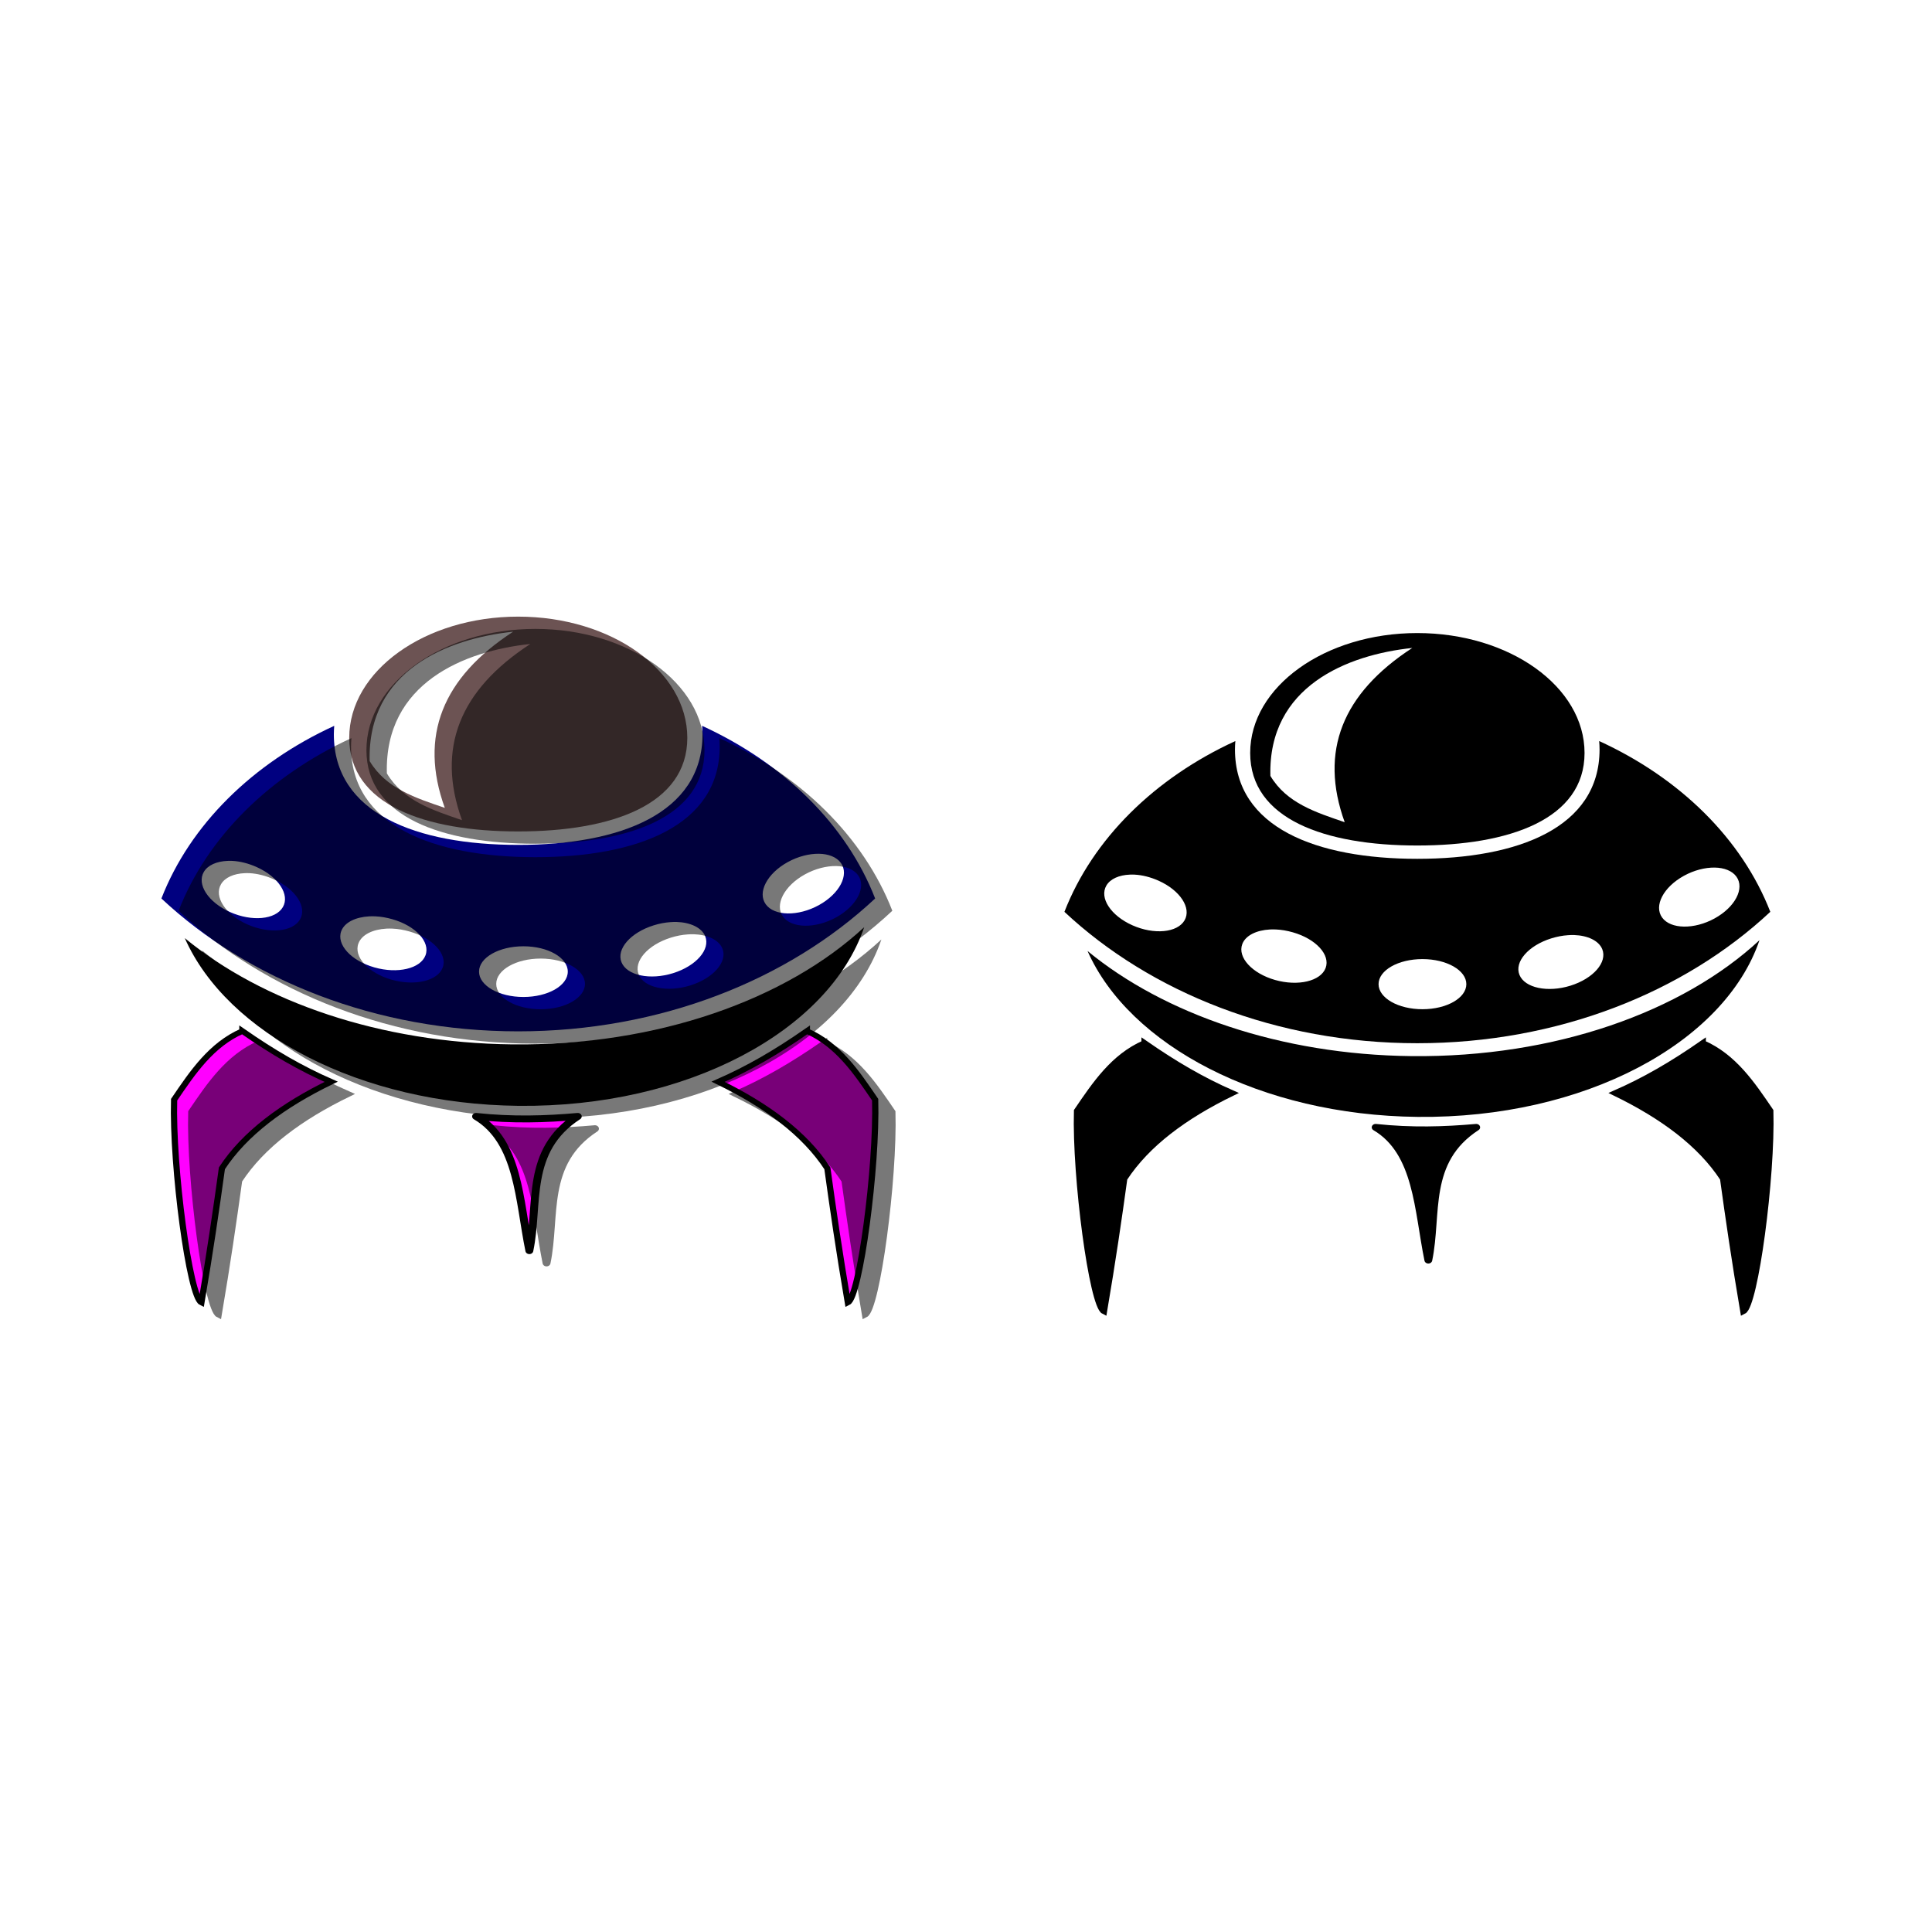 <svg:svg xmlns:dc="http://purl.org/dc/elements/1.1/" xmlns:ns1="http://sodipodi.sourceforge.net/DTD/sodipodi-0.dtd" xmlns:ns2="http://www.inkscape.org/namespaces/inkscape" xmlns:ns4="http://creativecommons.org/ns#" xmlns:rdf="http://www.w3.org/1999/02/22-rdf-syntax-ns#" xmlns:svg="http://www.w3.org/2000/svg" height="428.998" id="svg4186" version="1.1" viewBox="-15.583 -125.949 428.998 428.998" width="428.998" ns1:docname="Neues Dokument 13" ns2:version="0.48.0 r9654">
  <svg:defs id="defs4188">
    <svg:filter color-interpolation-filters="sRGB" id="filter3944" ns2:collect="always">
      <svg:feGaussianBlur id="feGaussianBlur3946" stdDeviation="1.202" ns2:collect="always" />
    </svg:filter>
  </svg:defs>
  <ns1:namedview bordercolor="#666666" borderopacity="1.0" fit-margin-bottom="0" fit-margin-left="0" fit-margin-right="0" fit-margin-top="0" id="base" pagecolor="#ffffff" showgrid="false" ns2:current-layer="layer1" ns2:cx="187.72531" ns2:cy="166.04078" ns2:document-units="px" ns2:pageopacity="0.0" ns2:pageshadow="2" ns2:window-height="458" ns2:window-maximized="0" ns2:window-width="479" ns2:window-x="154" ns2:window-y="154" ns2:zoom="0.35" />
  <svg:g id="layer1" transform="translate(-162.27 -103.84)" ns2:groupmode="layer" ns2:label="Ebene 1">
    <svg:g id="g3948" transform="matrix(1.383 0 0 1.383 431.95 -60.529)">
      <svg:g id="g3884" transform="matrix(1 0 0 .874 -63.037 32.278)">
        <svg:path d="m-89.562 128.19c-13.103 6.874-23.147 18.18-27.75 31.719 13.964 14.952 34.436 24.406 57.281 24.406s43.348-9.454 57.312-24.406c-4.606-13.55-14.666-24.85-27.781-31.72 0.035 0.521 0.062 1.034 0.062 1.562 0 14.531-13.246 20.312-29.594 20.312s-29.594-5.781-29.594-20.312c0-0.528 0.028-1.042 0.062-1.562zm77.812 23.5c1.54 0.025 2.845 0.599 3.531 1.688 1.373 2.176-0.203 5.65-3.531 7.75s-7.158 2.02-8.531-0.156c-1.373-2.176 0.203-5.65 3.531-7.75 1.664-1.05 3.459-1.556 5-1.531zm-94.94 1.31c0.248-0.011 0.491-0.015 0.75 0 1.241 0.07 2.592 0.454 3.906 1.125 3.505 1.79 5.389 5.083 4.219 7.375s-4.964 2.697-8.469 0.906c-3.505-1.79-5.389-5.083-4.219-7.375 0.64-1.253 2.079-1.953 3.812-2.031zm22.75 10.188c0.316-0.019 0.637-0.015 0.969 0 0.884 0.041 1.815 0.225 2.75 0.531 3.741 1.223 6.112 4.179 5.312 6.625-0.8 2.446-4.478 3.442-8.219 2.219s-6.112-4.21-5.312-6.656c0.525-1.605 2.291-2.583 4.5-2.719zm49.344 1.031c2.216 0.081 4.026 1.034 4.594 2.625 0.865 2.424-1.45 5.459-5.156 6.781-3.707 1.323-7.417 0.424-8.281-2-0.865-2.424 1.45-5.459 5.156-6.781 0.927-0.331 1.837-0.529 2.719-0.594 0.331-0.024 0.652-0.043 0.969-0.031zm-24.594 4.469c3.936 0 7.125 2.083 7.125 4.656s-3.189 4.656-7.125 4.656-7.125-2.083-7.125-4.656 3.189-4.656 7.125-4.656z" id="path2987" style="fill:#000080" ns2:connector-curvature="0" />
        <svg:path d="m-4.476 165.18c-12.49 13.259-33.173 21.814-56.472 21.53-21.305-0.259-40.224-7.859-52.61-19.521 6.785 17.531 28.12 30.499 53.573 30.809 27.056 0.33 49.825-13.739 55.509-32.818z" id="path2987-7" style="fill:#000000" ns2:connector-curvature="0" />
        <svg:path d="m-60.031 108.13c-14.985 0-27.125 9.974-27.125 22.269s12.14 17.192 27.125 17.192 27.156-4.897 27.156-17.192-12.171-22.269-27.156-22.269zm-0.812 2.769c-11.33 8.432-15.142 19.162-10.969 32.365-4.662-1.83-9.41-3.521-12.062-8.596-0.401-16.623 12.49-22.507 23.031-23.769z" id="path3023-0" style="fill:#6c5353" ns2:connector-curvature="0" />
        <svg:path d="m-104.31 184.26c4.97 3.946 9.37 6.868 14.252 9.319-7.789 4.328-13.883 9.503-17.541 15.896-0.892 7.404-1.885 15.213-3.289 24.667-1.899-1.069-4.69-24.855-4.385-37.274 2.99-5.032 5.957-10.094 10.963-12.607z" id="path3857" style="stroke:#000000;stroke-width:1px;fill:#ff00ff" ns1:nodetypes="cccccc" ns2:connector-curvature="0" />
        <svg:path d="m-13.677 184.26c-4.97 3.946-9.37 6.868-14.252 9.319 7.789 4.328 13.883 9.503 17.541 15.896 0.892 7.404 1.885 15.213 3.289 24.667 1.899-1.069 4.69-24.855 4.385-37.274-2.99-5.032-5.957-10.094-10.963-12.607z" id="path3857-4" style="stroke:#000000;stroke-width:1px;fill:#ff00ff" ns1:nodetypes="cccccc" ns2:connector-curvature="0" />
        <svg:path d="m-66.788 199.94c5.839 0.712 11.176 0.523 16.327 0-8.462 6.304-6.211 16.105-7.775 24.661-1.662-9.287-1.697-20.035-8.553-24.661z" id="path3877" style="stroke-linejoin:round;stroke:#000000;stroke-linecap:round;stroke-width:1.267px;fill:#ff00ff" ns1:nodetypes="cccc" ns2:connector-curvature="0" />
      </svg:g>
      <svg:g id="g3884-5" style="opacity:.528;filter:url(#filter3944)" transform="matrix(1 0 0 .874 -60.276 34.25)">
        <svg:path d="m-89.562 128.19c-13.103 6.874-23.147 18.18-27.75 31.719 13.964 14.952 34.436 24.406 57.281 24.406s43.348-9.454 57.312-24.406c-4.606-13.55-14.666-24.85-27.781-31.72 0.035 0.521 0.062 1.034 0.062 1.562 0 14.531-13.246 20.312-29.594 20.312s-29.594-5.781-29.594-20.312c0-0.528 0.028-1.042 0.062-1.562zm77.812 23.5c1.54 0.025 2.845 0.599 3.531 1.688 1.373 2.176-0.203 5.65-3.531 7.75s-7.158 2.02-8.531-0.156c-1.373-2.176 0.203-5.65 3.531-7.75 1.664-1.05 3.459-1.556 5-1.531zm-94.94 1.31c0.248-0.011 0.491-0.015 0.75 0 1.241 0.07 2.592 0.454 3.906 1.125 3.505 1.79 5.389 5.083 4.219 7.375s-4.964 2.697-8.469 0.906c-3.505-1.79-5.389-5.083-4.219-7.375 0.64-1.253 2.079-1.953 3.812-2.031zm22.75 10.188c0.316-0.019 0.637-0.015 0.969 0 0.884 0.041 1.815 0.225 2.75 0.531 3.741 1.223 6.112 4.179 5.312 6.625-0.8 2.446-4.478 3.442-8.219 2.219s-6.112-4.21-5.312-6.656c0.525-1.605 2.291-2.583 4.5-2.719zm49.344 1.031c2.216 0.081 4.026 1.034 4.594 2.625 0.865 2.424-1.45 5.459-5.156 6.781-3.707 1.323-7.417 0.424-8.281-2-0.865-2.424 1.45-5.459 5.156-6.781 0.927-0.331 1.837-0.529 2.719-0.594 0.331-0.024 0.652-0.043 0.969-0.031zm-24.594 4.469c3.936 0 7.125 2.083 7.125 4.656s-3.189 4.656-7.125 4.656-7.125-2.083-7.125-4.656 3.189-4.656 7.125-4.656z" id="path2987-5" style="fill:#000000" ns2:connector-curvature="0" />
        <svg:path d="m-4.476 165.18c-12.49 13.259-33.173 21.814-56.472 21.53-21.305-0.259-40.224-7.859-52.61-19.521 6.785 17.531 28.12 30.499 53.573 30.809 27.056 0.33 49.825-13.739 55.509-32.818z" id="path2987-7-1" style="fill:#000000" ns2:connector-curvature="0" />
        <svg:path d="m-60.031 108.13c-14.985 0-27.125 9.974-27.125 22.269s12.14 17.192 27.125 17.192 27.156-4.897 27.156-17.192-12.171-22.269-27.156-22.269zm-0.812 2.769c-11.33 8.432-15.142 19.162-10.969 32.365-4.662-1.83-9.41-3.521-12.062-8.596-0.401-16.623 12.49-22.507 23.031-23.769z" id="path3023-0-7" style="fill:#000000" ns2:connector-curvature="0" />
        <svg:path d="m-104.31 184.26c4.97 3.946 9.37 6.868 14.252 9.319-7.789 4.328-13.883 9.503-17.541 15.896-0.892 7.404-1.885 15.213-3.289 24.667-1.899-1.069-4.69-24.855-4.385-37.274 2.99-5.032 5.957-10.094 10.963-12.607z" id="path3857-1" style="stroke:#000000;stroke-width:1px;fill:#000000" ns1:nodetypes="cccccc" ns2:connector-curvature="0" />
        <svg:path d="m-13.677 184.26c-4.97 3.946-9.37 6.868-14.252 9.319 7.789 4.328 13.883 9.503 17.541 15.896 0.892 7.404 1.885 15.213 3.289 24.667 1.899-1.069 4.69-24.855 4.385-37.274-2.99-5.032-5.957-10.094-10.963-12.607z" id="path3857-4-1" style="stroke:#000000;stroke-width:1px;fill:#000000" ns1:nodetypes="cccccc" ns2:connector-curvature="0" />
        <svg:path d="m-66.788 199.94c5.839 0.712 11.176 0.523 16.327 0-8.462 6.304-6.211 16.105-7.775 24.661-1.662-9.287-1.697-20.035-8.553-24.661z" id="path3877-5" style="stroke-linejoin:round;stroke:#000000;stroke-linecap:round;stroke-width:1.267px;fill:#000000" ns1:nodetypes="cccc" ns2:connector-curvature="0" />
      </svg:g>
    </svg:g>
    <svg:g id="g4074" transform="matrix(1.077 0 0 1.077 123.48 45.229)">
      <svg:g id="g3884-2" transform="matrix(1.27 0 0 1.11 389.99 -52.029)">
        <svg:path d="m-89.562 128.19c-13.103 6.874-23.147 18.18-27.75 31.719 13.964 14.952 34.436 24.406 57.281 24.406s43.348-9.454 57.312-24.406c-4.606-13.55-14.666-24.85-27.781-31.72 0.035 0.521 0.062 1.034 0.062 1.562 0 14.531-13.246 20.312-29.594 20.312s-29.594-5.781-29.594-20.312c0-0.528 0.028-1.042 0.062-1.562zm77.812 23.5c1.54 0.025 2.845 0.599 3.531 1.688 1.373 2.176-0.203 5.65-3.531 7.75s-7.158 2.02-8.531-0.156c-1.373-2.176 0.203-5.65 3.531-7.75 1.664-1.05 3.459-1.556 5-1.531zm-94.94 1.31c0.248-0.011 0.491-0.015 0.75 0 1.241 0.07 2.592 0.454 3.906 1.125 3.505 1.79 5.389 5.083 4.219 7.375s-4.964 2.697-8.469 0.906c-3.505-1.79-5.389-5.083-4.219-7.375 0.64-1.253 2.079-1.953 3.812-2.031zm22.75 10.188c0.316-0.019 0.637-0.015 0.969 0 0.884 0.041 1.815 0.225 2.75 0.531 3.741 1.223 6.112 4.179 5.312 6.625-0.8 2.446-4.478 3.442-8.219 2.219s-6.112-4.21-5.312-6.656c0.525-1.605 2.291-2.583 4.5-2.719zm49.344 1.031c2.216 0.081 4.026 1.034 4.594 2.625 0.865 2.424-1.45 5.459-5.156 6.781-3.707 1.323-7.417 0.424-8.281-2-0.865-2.424 1.45-5.459 5.156-6.781 0.927-0.331 1.837-0.529 2.719-0.594 0.331-0.024 0.652-0.043 0.969-0.031zm-24.594 4.469c3.936 0 7.125 2.083 7.125 4.656s-3.189 4.656-7.125 4.656-7.125-2.083-7.125-4.656 3.189-4.656 7.125-4.656z" id="path2987-76" style="fill:#000000" ns2:connector-curvature="0" />
        <svg:path d="m-4.476 165.18c-12.49 13.259-33.173 21.814-56.472 21.53-21.305-0.259-40.224-7.859-52.61-19.521 6.785 17.531 28.12 30.499 53.573 30.809 27.056 0.33 49.825-13.739 55.509-32.818z" id="path2987-7-14" style="fill:#000000" ns2:connector-curvature="0" />
        <svg:path d="m-60.031 108.13c-14.985 0-27.125 9.974-27.125 22.269s12.14 17.192 27.125 17.192 27.156-4.897 27.156-17.192-12.171-22.269-27.156-22.269zm-0.812 2.769c-11.33 8.432-15.142 19.162-10.969 32.365-4.662-1.83-9.41-3.521-12.062-8.596-0.401-16.623 12.49-22.507 23.031-23.769z" id="path3023-0-2" style="fill:#000000" ns2:connector-curvature="0" />
        <svg:path d="m-104.31 184.26c4.97 3.946 9.37 6.868 14.252 9.319-7.789 4.328-13.883 9.503-17.541 15.896-0.892 7.404-1.885 15.213-3.289 24.667-1.899-1.069-4.69-24.855-4.385-37.274 2.99-5.032 5.957-10.094 10.963-12.607z" id="path3857-3" style="stroke:#000000;stroke-width:1px;fill:#000000" ns1:nodetypes="cccccc" ns2:connector-curvature="0" />
        <svg:path d="m-13.677 184.26c-4.97 3.946-9.37 6.868-14.252 9.319 7.789 4.328 13.883 9.503 17.541 15.896 0.892 7.404 1.885 15.213 3.289 24.667 1.899-1.069 4.69-24.855 4.385-37.274-2.99-5.032-5.957-10.094-10.963-12.607z" id="path3857-4-2" style="stroke:#000000;stroke-width:1px;fill:#000000" ns1:nodetypes="cccccc" ns2:connector-curvature="0" />
        <svg:path d="m-66.788 199.94c5.839 0.712 11.176 0.523 16.327 0-8.462 6.304-6.211 16.105-7.775 24.661-1.662-9.287-1.697-20.035-8.553-24.661z" id="path3877-2" style="stroke-linejoin:round;stroke:#000000;stroke-linecap:round;stroke-width:1.267px;fill:#000000" ns1:nodetypes="cccc" ns2:connector-curvature="0" />
      </svg:g>
    </svg:g>
  </svg:g>
</svg:svg>